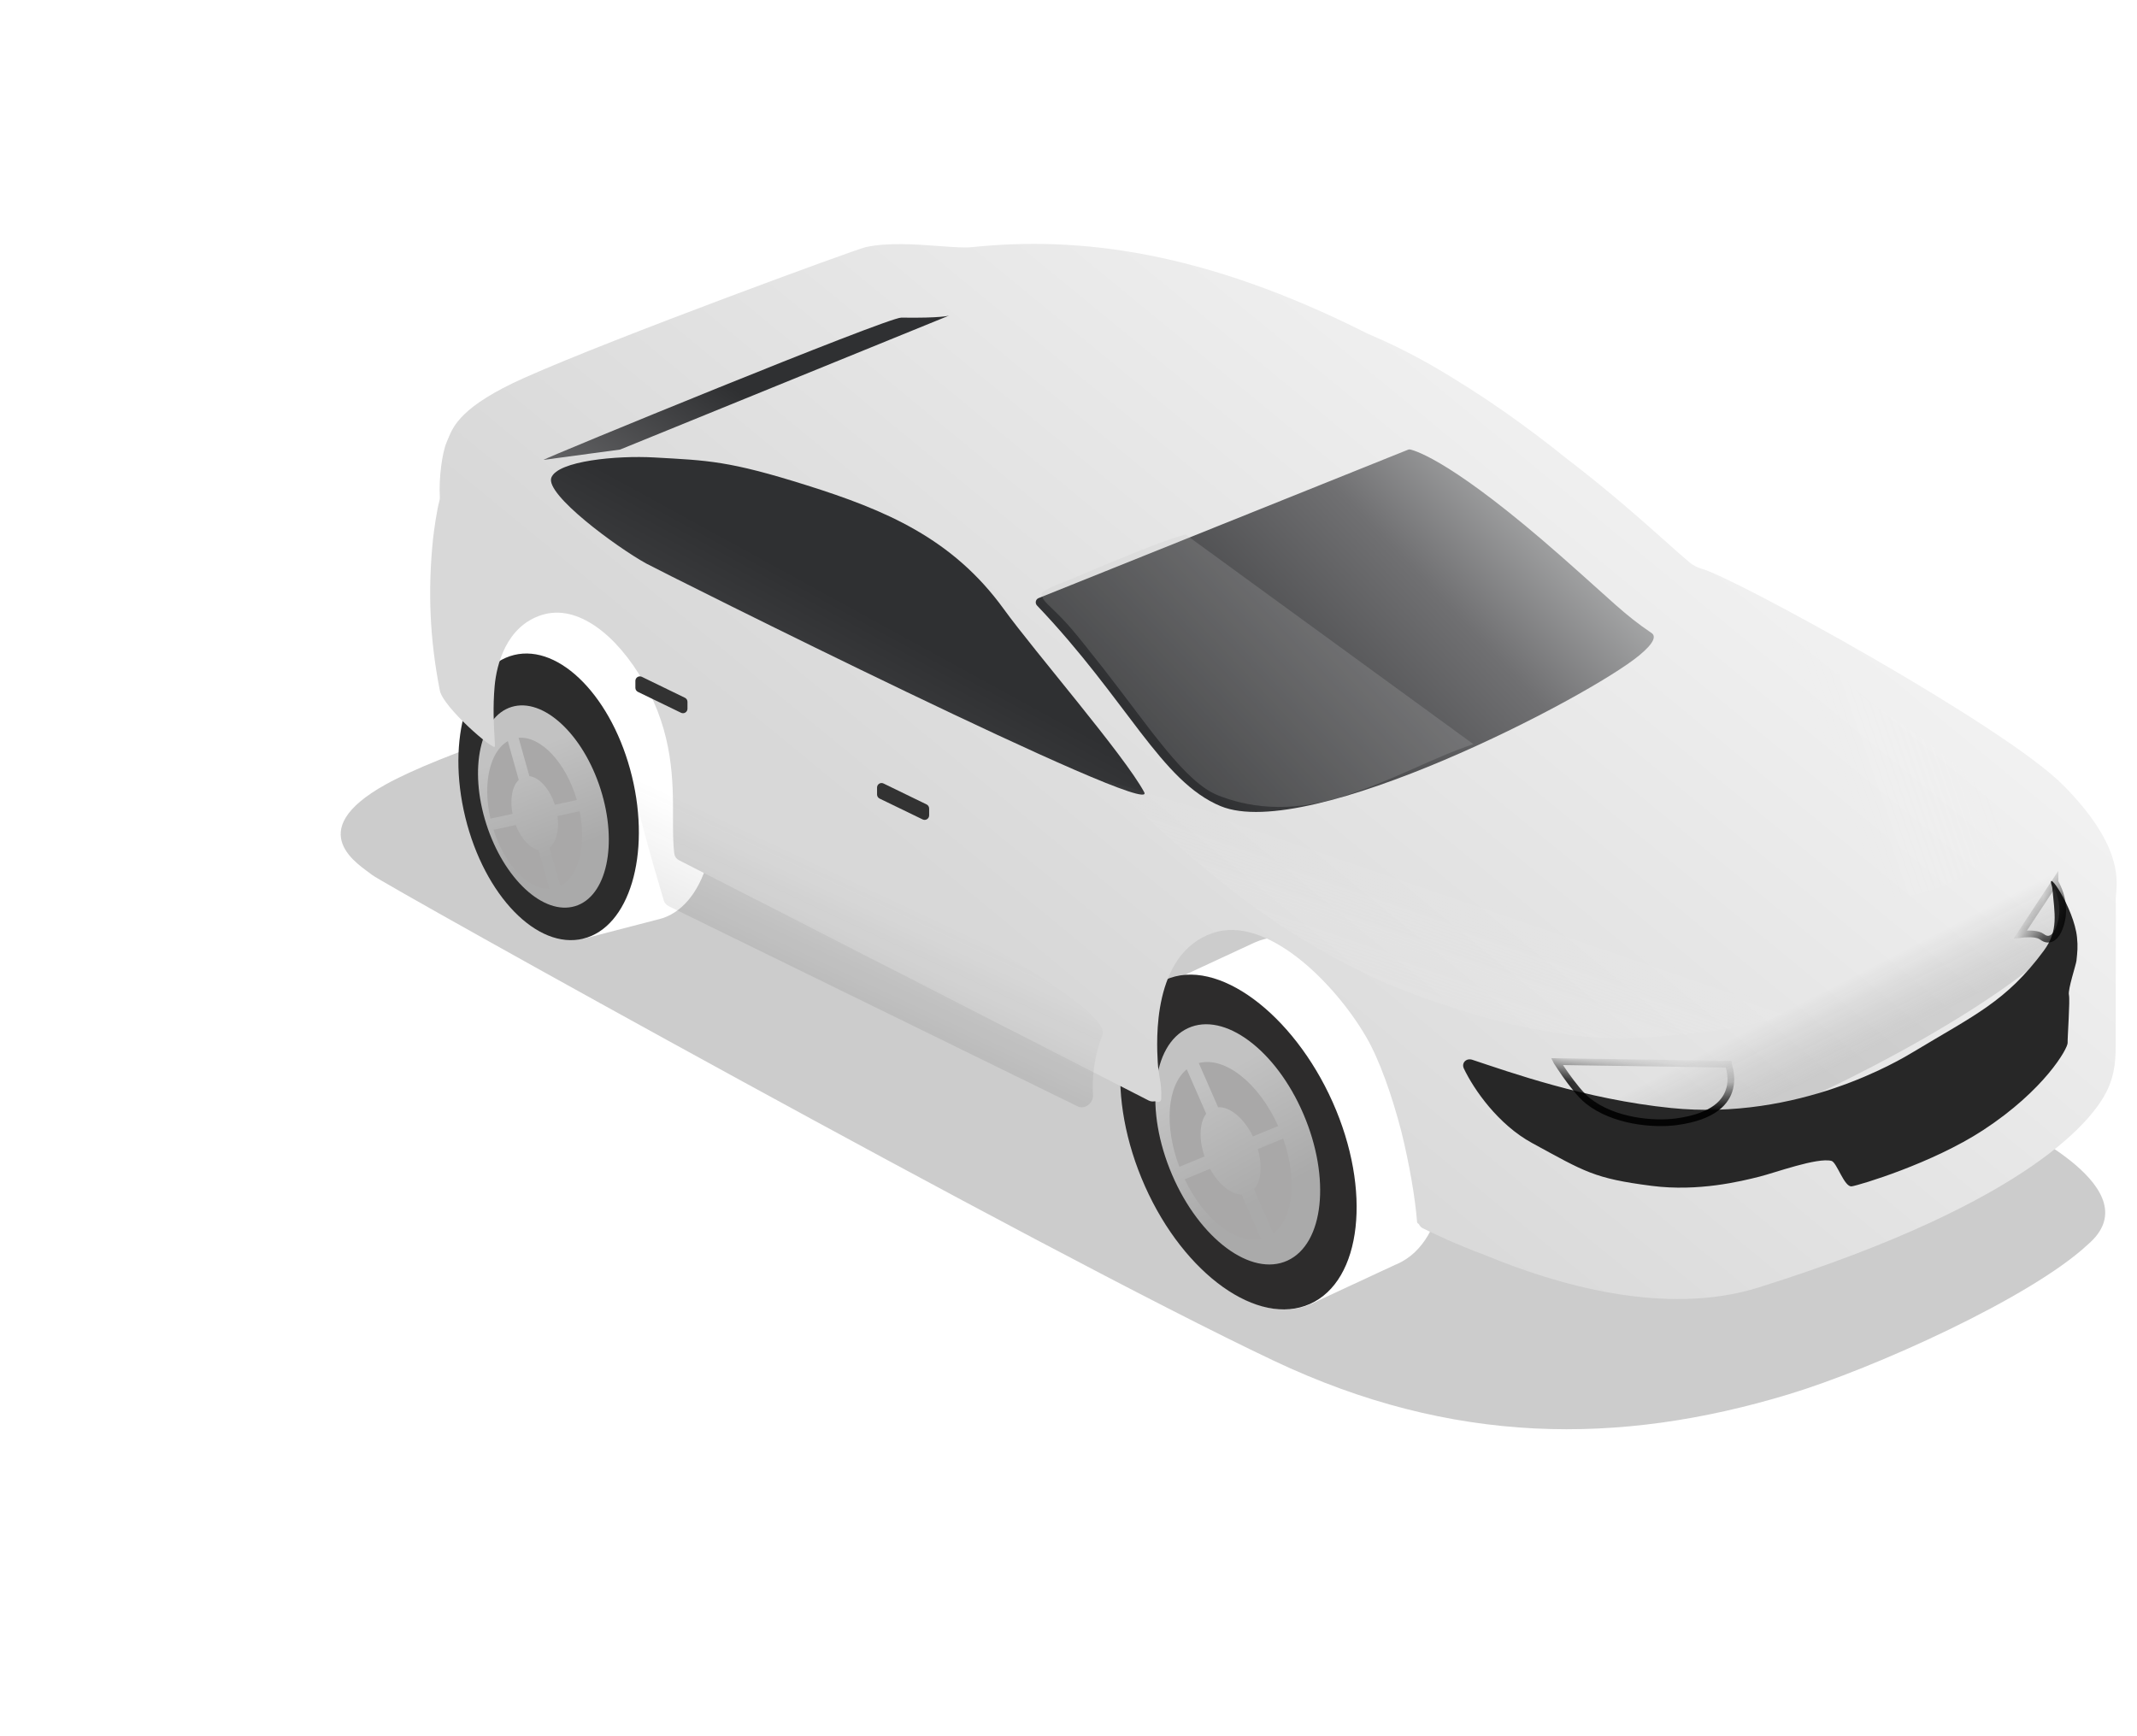 <svg width="80" height="65" viewBox="0 0 80 65" fill="none" xmlns="http://www.w3.org/2000/svg">
<g filter="url(#filter0_f_219_969)">
<path d="M66.942 52.205C70.168 51.231 76.04 48.569 78.151 46.599C80.584 44.536 75.536 42.229 74.938 41.882C74.339 41.534 44.904 26.931 39.771 24.671C34.637 22.411 18.38 27.178 14.444 29.365C11.235 31.146 13.503 32.407 13.93 32.755C14.358 33.102 38.877 46.773 47.69 50.945C54.364 54.105 60.61 54.118 66.942 52.205Z" fill="black" fill-opacity="0.2"/>
</g>
<path fill-rule="evenodd" clip-rule="evenodd" d="M43.654 36.89L46.91 35.379L46.911 35.381C46.932 35.371 46.953 35.361 46.974 35.352C48.914 34.481 51.681 36.454 53.154 39.758C54.628 43.062 54.25 46.447 52.311 47.318C52.283 47.33 52.255 47.342 52.227 47.353L49.09 48.811L47.347 44.989C46.889 44.382 46.474 43.683 46.13 42.912C45.813 42.2 45.582 41.485 45.433 40.792L43.654 36.89Z" fill="white"/>
<ellipse cx="3.851" cy="6.543" rx="3.851" ry="6.543" transform="matrix(-0.912 0.409 0.408 0.914 47.26 35.282)" fill="white"/>
<g filter="url(#filter1_i_219_969)">
<ellipse cx="2.889" cy="4.907" rx="2.889" ry="4.907" transform="matrix(-0.912 0.409 0.408 0.914 46.938 37.174)" fill="url(#paint0_linear_219_969)"/>
</g>
<g filter="url(#filter2_di_219_969)">
<path fill-rule="evenodd" clip-rule="evenodd" d="M46.42 39.344C46.836 39.59 47.247 39.955 47.618 40.414L46.775 41.878C46.663 41.747 46.543 41.637 46.42 41.554L46.42 39.344ZM46.42 44.303C46.601 44.374 46.78 44.383 46.937 44.317L48.168 46.456C48.104 46.499 48.037 46.536 47.966 46.567C47.502 46.776 46.961 46.723 46.42 46.462L46.42 44.303ZM46.251 46.374L46.251 44.219C46.106 44.132 45.964 44.008 45.833 43.855L45.007 45.289C45.392 45.761 45.82 46.132 46.251 46.374ZM46.251 41.457L46.251 39.251C45.689 38.964 45.124 38.898 44.642 39.115C44.508 39.175 44.385 39.255 44.275 39.352L45.517 41.511C45.559 41.474 45.607 41.443 45.659 41.42C45.837 41.34 46.044 41.359 46.251 41.457ZM44.115 43.824C44.335 44.316 44.601 44.762 44.895 45.146L45.72 43.712C45.621 43.574 45.53 43.418 45.454 43.247C45.445 43.227 45.436 43.206 45.427 43.185L44.007 43.567C44.041 43.653 44.077 43.738 44.115 43.824ZM46.888 42.022L47.73 40.558C48.017 40.937 48.278 41.375 48.493 41.858C48.537 41.956 48.578 42.054 48.617 42.153L47.177 42.54C47.169 42.521 47.161 42.503 47.153 42.485C47.077 42.315 46.987 42.159 46.888 42.022ZM43.946 43.408C43.69 42.72 43.562 42.037 43.556 41.422L45.24 42.398C45.25 42.596 45.292 42.81 45.367 43.026L43.946 43.408ZM47.238 42.698C47.327 42.955 47.37 43.208 47.37 43.437L49.052 44.41C49.066 43.768 48.944 43.044 48.677 42.311L47.238 42.698ZM49.043 44.601L47.359 43.626C47.329 43.885 47.235 44.099 47.081 44.229L48.304 46.355C48.742 45.989 48.993 45.361 49.043 44.601ZM43.558 41.228L45.239 42.202C45.251 41.983 45.306 41.791 45.4 41.647L44.15 39.475C43.783 39.878 43.581 40.498 43.558 41.228Z" fill="#4C4C4C"/>
</g>
<path fill-rule="evenodd" clip-rule="evenodd" d="M43.656 36.822L46.912 35.312L46.913 35.312C46.933 35.303 46.953 35.293 46.974 35.284C48.913 34.413 51.68 36.386 53.154 39.69C54.628 42.995 54.25 46.379 52.31 47.25C52.289 47.26 52.268 47.269 52.247 47.277L49.092 48.743L47.353 44.93C46.893 44.321 46.476 43.619 46.13 42.844C45.811 42.129 45.579 41.41 45.43 40.714L43.656 36.822Z" fill="white"/>
<path d="M42.865 44.414C44.337 47.716 47.103 49.687 49.043 48.816C50.983 47.945 51.361 44.563 49.889 41.261C48.416 37.959 45.567 35.811 43.627 36.682C41.688 37.552 41.392 41.113 42.865 44.414Z" fill="#2D2C2C"/>
<g filter="url(#filter3_i_219_969)">
<ellipse cx="2.707" cy="4.733" rx="2.707" ry="4.733" transform="matrix(-0.908 0.42 0.394 0.919 46.929 37.356)" fill="url(#paint1_linear_219_969)"/>
</g>
<g filter="url(#filter4_di_219_969)">
<path fill-rule="evenodd" clip-rule="evenodd" d="M44.618 43.9C45.337 45.41 46.54 46.341 47.477 46.138L46.749 44.474C46.348 44.463 45.885 44.089 45.566 43.508L44.618 43.9ZM44.418 43.433C43.837 41.902 43.961 40.389 44.695 39.782L45.423 41.446C45.17 41.778 45.14 42.401 45.361 43.044L44.418 43.433ZM47.172 42.296C46.841 41.613 46.309 41.176 45.868 41.202L45.145 39.549C46.116 39.292 47.393 40.29 48.117 41.906L47.172 42.296ZM47.355 42.769L48.305 42.377C48.839 43.89 48.685 45.36 47.936 45.926L47.213 44.274C47.479 43.977 47.536 43.391 47.355 42.769Z" fill="#A9A8A8"/>
</g>
<path fill-rule="evenodd" clip-rule="evenodd" d="M19.187 24.58L22.057 23.838L22.057 23.84C22.076 23.835 22.094 23.83 22.113 23.825C23.817 23.407 25.772 25.422 26.478 28.325C27.185 31.229 26.375 33.922 24.671 34.341C24.646 34.347 24.622 34.352 24.597 34.357L21.833 35.074L20.985 31.712C20.703 31.15 20.47 30.52 20.305 29.841C20.152 29.215 20.07 28.599 20.053 28.013L19.187 24.58Z" fill="white"/>
<ellipse cx="3.181" cy="5.403" rx="3.181" ry="5.403" transform="matrix(-0.97 0.238 0.237 0.972 22.352 23.811)" fill="white"/>
<g filter="url(#filter5_i_219_969)">
<ellipse cx="2.386" cy="4.052" rx="2.386" ry="4.052" transform="matrix(-0.97 0.238 0.237 0.972 21.811 25.3)" fill="url(#paint2_linear_219_969)"/>
</g>
<g filter="url(#filter6_di_219_969)">
<path fill-rule="evenodd" clip-rule="evenodd" d="M21.066 26.984C21.368 27.246 21.648 27.604 21.881 28.033L20.979 29.098C20.907 28.974 20.826 28.867 20.738 28.781L21.066 26.984ZM20.33 31.014C20.467 31.099 20.611 31.133 20.748 31.102L21.43 33.023C21.372 33.048 21.312 33.068 21.25 33.083C20.842 33.183 20.411 33.06 20.009 32.767L20.33 31.014ZM19.885 32.67L20.205 30.92C20.101 30.828 20.003 30.707 19.92 30.563L19.037 31.604C19.279 32.045 19.571 32.409 19.885 32.67ZM20.615 28.677L20.943 26.884C20.529 26.567 20.081 26.43 19.657 26.534C19.539 26.563 19.427 26.61 19.323 26.672L20.011 28.611C20.051 28.587 20.094 28.57 20.139 28.558C20.296 28.52 20.461 28.566 20.615 28.677ZM18.53 30.281C18.635 30.714 18.785 31.115 18.967 31.471L19.849 30.43C19.789 30.303 19.738 30.163 19.702 30.012C19.697 29.994 19.693 29.976 19.689 29.957L18.48 30.056C18.495 30.131 18.511 30.206 18.53 30.281ZM21.049 29.231L21.951 28.166C22.128 28.517 22.274 28.911 22.378 29.336C22.399 29.422 22.418 29.508 22.434 29.594L21.206 29.694C21.203 29.678 21.199 29.662 21.195 29.646C21.159 29.497 21.109 29.357 21.049 29.231ZM18.454 29.918C18.348 29.321 18.346 28.748 18.432 28.248L19.654 29.291C19.633 29.453 19.636 29.633 19.664 29.82L18.454 29.918ZM21.232 29.832C21.267 30.054 21.264 30.266 21.23 30.452L22.452 31.494C22.559 30.974 22.568 30.367 22.46 29.732L21.232 29.832ZM22.417 31.647L21.194 30.604C21.13 30.81 21.022 30.97 20.878 31.052L21.556 32.961C21.965 32.729 22.263 32.257 22.417 31.647ZM18.462 28.091L19.683 29.132C19.725 28.955 19.798 28.807 19.896 28.704L19.204 26.753C18.845 27.026 18.589 27.501 18.462 28.091Z" fill="#4C4C4C"/>
</g>
<path fill-rule="evenodd" clip-rule="evenodd" d="M20.976 31.79C20.693 31.227 20.459 30.596 20.294 29.916C20.141 29.288 20.059 28.671 20.042 28.084L19.178 24.657L22.047 23.914L22.047 23.915C22.065 23.91 22.083 23.905 22.101 23.9C23.806 23.482 25.761 25.497 26.467 28.4C27.174 31.304 26.364 33.997 24.66 34.416C24.647 34.419 24.634 34.422 24.62 34.425L21.823 35.15L20.976 31.79Z" fill="white"/>
<ellipse cx="3.216" cy="5.463" rx="3.216" ry="5.463" transform="matrix(-0.97 0.238 0.237 0.972 22.363 23.756)" fill="#2C2C2C"/>
<g filter="url(#filter7_i_219_969)">
<g filter="url(#filter8_i_219_969)">
<ellipse cx="2.238" cy="3.913" rx="2.238" ry="3.913" transform="matrix(-0.956 0.291 0.304 0.953 21.293 25.814)" fill="url(#paint3_linear_219_969)"/>
</g>
<g filter="url(#filter9_di_219_969)">
<path fill-rule="evenodd" clip-rule="evenodd" d="M18.742 30.816C19.161 32.129 20.04 33.047 20.834 33.023L20.427 31.574C20.102 31.503 19.769 31.142 19.575 30.637L18.742 30.816ZM18.628 30.398C18.328 29.082 18.605 27.882 19.28 27.496L19.687 28.946C19.444 29.18 19.348 29.674 19.455 30.22L18.628 30.398ZM21.04 29.879C20.845 29.279 20.455 28.849 20.086 28.808L19.682 27.371C20.515 27.303 21.454 28.293 21.863 29.702L21.04 29.879ZM21.137 30.3L21.967 30.122C22.227 31.416 21.927 32.573 21.243 32.919L20.839 31.483C21.094 31.285 21.21 30.825 21.137 30.3Z" fill="#A9A8A8"/>
</g>
</g>
<g filter="url(#filter10_ii_219_969)">
<path fill-rule="evenodd" clip-rule="evenodd" d="M62.019 22.96C62.049 22.986 62.082 23.009 62.116 23.029C62.237 23.099 62.346 23.148 62.442 23.174C63.651 23.497 73.779 29.052 75.987 31.285C78.135 33.457 78.016 34.756 77.961 35.359C77.953 35.446 77.946 35.518 77.948 35.577C77.956 35.869 77.954 36.457 77.951 37.205C77.95 37.645 77.948 38.141 77.948 38.665L77.948 40.445C77.944 40.578 77.944 40.713 77.945 40.852C77.948 41.44 77.95 42.079 77.59 42.78C77.145 43.643 75 46.81 64.588 50.081C61.061 51.19 56.964 49.96 54.348 48.877C53.253 48.469 52.424 48.075 52.015 47.871C51.952 47.84 51.903 47.791 51.872 47.732C51.864 47.716 51.85 47.701 51.834 47.693V47.693C51.809 47.68 51.795 47.657 51.793 47.63C51.723 46.741 51.512 45.49 51.203 44.239C50.852 42.894 50.388 41.561 49.88 40.692C48.684 38.647 46.139 36.125 44.138 36.816C41.867 37.6 42.041 40.867 42.085 41.647C42.098 41.876 42.124 42.029 42.15 42.18L42.15 42.18C42.18 42.352 42.21 42.521 42.218 42.798C42.218 42.811 42.218 42.825 42.217 42.838C42.216 42.85 42.215 42.863 42.215 42.876C42.216 42.922 42.216 42.972 42.215 43.028C42.213 43.113 42.122 43.166 42.046 43.127V43.127C42.018 43.112 41.985 43.111 41.954 43.116C41.886 43.128 41.813 43.119 41.744 43.084L24.163 34.089C24.069 34.041 24.003 33.953 23.989 33.849C23.937 33.463 23.938 33.014 23.939 32.513V32.513V32.513C23.943 31.13 23.947 29.352 22.844 27.421C21.835 25.655 20.365 24.487 19.031 24.906C17.697 25.324 17.334 26.761 17.262 27.562C17.19 28.348 17.233 29.069 17.257 29.487V29.487C17.267 29.656 17.274 29.775 17.27 29.83C17.254 30.02 15.333 28.367 15.21 27.737C14.834 25.82 14.755 24.025 14.953 22.079C14.985 21.761 15.102 20.957 15.192 20.641C15.205 20.593 15.213 20.544 15.21 20.494C15.169 19.826 15.286 18.845 15.469 18.429C15.485 18.392 15.501 18.353 15.518 18.312C15.713 17.832 16.018 17.082 18.369 16.031C21.707 14.538 30.796 11.214 31.148 11.137C31.979 10.953 33.043 11.032 33.904 11.096C34.41 11.133 34.846 11.166 35.124 11.137C39.137 10.719 43.788 11.273 49.926 14.368C50.749 14.717 51.563 15.116 52.351 15.571C54.32 16.708 55.978 17.915 57.357 19.025C58.961 20.251 60.198 21.353 61.086 22.144L61.086 22.144C61.457 22.475 61.768 22.752 62.019 22.96Z" fill="url(#paint4_linear_219_969)"/>
</g>
<g filter="url(#filter11_ddi_219_969)">
<path d="M45.948 29.927C43.716 29.003 42.461 25.969 39.074 22.415C38.991 22.328 39.021 22.184 39.132 22.139L52.965 16.583C52.99 16.573 53.017 16.569 53.043 16.575C53.289 16.63 54.722 17.079 58.67 20.552C60.656 22.298 61.053 22.752 62.078 23.444C62.241 23.553 62.212 23.794 61.617 24.285C59.717 25.851 49.249 31.293 45.948 29.927Z" fill="url(#paint5_linear_219_969)"/>
</g>
<path d="M30.204 18.169C27.27 17.245 26.514 17.24 24.489 17.126C23.095 17.047 20.882 17.253 20.64 17.881C20.399 18.509 23.078 20.48 24.187 21.094C24.729 21.393 43.429 30.765 42.834 29.658C42.102 28.293 38.73 24.395 37.578 22.803C35.658 20.149 33.138 19.093 30.204 18.169Z" fill="url(#paint6_linear_219_969)"/>
<g filter="url(#filter12_di_219_969)">
<path d="M23.553 16.321L35.864 11.307C35.864 11.307 35.588 11.404 34.078 11.382C33.551 11.374 20.774 16.626 20.68 16.709L23.553 16.321Z" fill="url(#paint7_linear_219_969)"/>
</g>
<g filter="url(#filter13_f_219_969)">
<path d="M51.605 36.688C46.877 34.491 44.22 31.732 41.372 29.21C49.854 31.725 67.607 37.229 67.329 37.587C66.981 38.035 65.706 38.566 61.469 38.851C57.298 39.133 52.146 36.94 51.605 36.688Z" fill="url(#paint8_linear_219_969)" fill-opacity="0.21"/>
</g>
<g filter="url(#filter14_f_219_969)">
<path d="M69.862 26.197C69.593 25.976 66.217 22.478 63.69 20.736C65.779 24.813 70.542 33.675 70.985 33.631C71.539 33.576 74.072 33.101 74.818 31.377C75.553 29.68 70.197 26.474 69.862 26.197Z" fill="url(#paint9_linear_219_969)" fill-opacity="0.13"/>
</g>
<g filter="url(#filter15_di_219_969)">
<path d="M34.783 30.101C34.783 30.037 34.746 29.977 34.688 29.949L33.075 29.165C32.963 29.11 32.833 29.192 32.833 29.317L32.833 29.577C32.833 29.642 32.87 29.701 32.929 29.73L34.541 30.511C34.653 30.565 34.783 30.483 34.783 30.359L34.783 30.101Z" fill="#323232"/>
</g>
<g filter="url(#filter16_di_219_969)">
<path d="M25.736 26.108C25.736 26.043 25.699 25.984 25.641 25.956L24.028 25.172C23.916 25.117 23.786 25.199 23.786 25.323L23.786 25.584C23.786 25.649 23.823 25.708 23.882 25.736L25.494 26.517C25.606 26.572 25.736 26.49 25.736 26.366L25.736 26.108Z" fill="#323232"/>
</g>
<g filter="url(#filter17_f_219_969)">
<path d="M40.346 41.421L25.024 33.92C24.94 33.879 24.877 33.804 24.85 33.715C24.438 32.341 23.687 29.715 23.671 29.16C23.651 28.443 41.908 37.129 41.269 38.752C40.939 39.59 40.881 40.406 40.916 41.004C40.934 41.296 40.609 41.55 40.346 41.421Z" fill="url(#paint10_linear_219_969)" fill-opacity="0.12"/>
</g>
<path d="M55.156 27.859L44.38 20.008C43.146 20.342 40.338 21.599 39.803 21.8C39.109 22.061 38.994 22.206 38.994 22.206C38.994 22.416 39.101 22.507 39.437 22.834C39.92 23.303 40.124 23.519 41.32 25.046C43.041 27.244 44.351 29.289 45.607 29.78C46.606 30.171 48.165 30.512 50.383 29.78C52.365 29.126 53.586 28.387 55.156 27.859Z" fill="#C4C4C4" fill-opacity="0.2"/>
<g opacity="0.17" filter="url(#filter18_f_219_969)">
<path d="M74.265 34.08C71.329 36.404 64.797 39.725 61.881 40.231" stroke="url(#paint11_linear_219_969)" stroke-width="5.572" stroke-linecap="round" stroke-linejoin="round"/>
</g>
<g filter="url(#filter19_ddii_219_969)">
<path d="M76.507 34.927C77.073 34.163 76.916 33.551 76.832 32.59C76.83 32.564 76.824 32.536 76.816 32.511C76.571 31.753 77.642 33.328 77.754 34.418C77.791 34.778 77.768 34.961 77.734 35.294C77.718 35.446 77.405 36.376 77.452 36.577C77.498 36.778 77.396 38.162 77.403 38.371C77.41 38.58 76.537 40.136 74.243 41.637C72.337 42.884 69.601 43.702 69.321 43.743C69.04 43.783 68.765 42.842 68.562 42.79C68.029 42.654 66.455 43.232 65.867 43.38C65.181 43.552 63.581 43.95 61.833 43.725C59.67 43.447 59.339 43.202 57.351 42.119C56.091 41.432 55.18 40.128 54.802 39.335C54.699 39.121 54.892 38.93 55.118 39.005C56.497 39.461 59.342 40.481 62.554 40.81C67.327 41.299 71.097 39.031 71.637 38.705C73.908 37.334 75.1 36.827 76.507 34.927Z" fill="#272727"/>
</g>
<mask id="mask0_219_969" style="mask-type:alpha" maskUnits="userSpaceOnUse" x="54" y="32" width="25" height="12">
<path d="M76.507 34.918C76.955 34.311 76.981 33.605 76.87 32.985C76.81 32.647 77.14 32.461 77.315 32.756C77.749 33.486 77.934 34.108 77.986 34.45C78.024 34.811 78.015 35.04 77.981 35.373C77.966 35.526 77.406 36.366 77.453 36.567C77.5 36.768 77.398 38.152 77.406 38.361C77.413 38.57 76.541 40.127 74.248 41.629C72.343 42.877 69.607 43.697 69.327 43.738C69.046 43.778 68.771 42.837 68.567 42.785C68.034 42.65 66.46 43.229 65.873 43.377C65.187 43.55 63.588 43.949 61.839 43.725C59.676 43.449 59.345 43.203 57.356 42.121C56.096 41.436 55.184 40.132 54.805 39.34C54.702 39.125 54.895 38.934 55.121 39.009C56.501 39.465 59.346 40.482 62.558 40.809C67.332 41.296 71.1 39.025 71.64 38.698C73.909 37.326 75.102 36.818 76.507 34.918Z" fill="#999999"/>
</mask>
<g mask="url(#mask0_219_969)">
<g filter="url(#filter20_d_219_969)">
<path d="M58.193 39.64L64.616 39.737C64.616 39.738 64.617 39.739 64.617 39.741C64.635 39.792 64.657 39.867 64.676 39.958C64.714 40.141 64.734 40.385 64.671 40.637C64.609 40.886 64.465 41.149 64.164 41.375C63.861 41.602 63.392 41.796 62.675 41.892C62.249 41.949 61.66 41.947 61.055 41.832C60.449 41.717 59.837 41.491 59.356 41.107C59.096 40.9 58.776 40.49 58.516 40.121C58.388 39.938 58.276 39.769 58.197 39.646C58.196 39.644 58.194 39.642 58.193 39.64Z" stroke="black" stroke-opacity="0.9" stroke-width="0.251"/>
</g>
<g filter="url(#filter21_d_219_969)">
<path d="M76.844 32.917C76.844 32.918 76.845 32.919 76.846 32.92C76.905 33.025 76.979 33.175 77.037 33.359C77.154 33.726 77.207 34.22 76.963 34.745C76.894 34.894 76.795 34.994 76.695 35.034C76.602 35.072 76.489 35.066 76.362 34.97C76.274 34.904 76.153 34.878 76.043 34.867C75.928 34.855 75.803 34.858 75.689 34.867C75.64 34.871 75.593 34.876 75.549 34.881L76.844 32.917Z" stroke="black" stroke-opacity="0.9" stroke-width="0.251"/>
</g>
</g>
<defs>
<filter id="filter0_f_219_969" x="12.018" y="23.341" width="67.527" height="30.901" filterUnits="userSpaceOnUse" color-interpolation-filters="sRGB">
<feFlood flood-opacity="0" result="BackgroundImageFix"/>
<feBlend mode="normal" in="SourceGraphic" in2="BackgroundImageFix" result="shape"/>
<feGaussianBlur stdDeviation="0.368" result="effect1_foregroundBlur_219_969"/>
</filter>
<filter id="filter1_i_219_969" x="42.996" y="38.203" width="6.614" height="9.277" filterUnits="userSpaceOnUse" color-interpolation-filters="sRGB">
<feFlood flood-opacity="0" result="BackgroundImageFix"/>
<feBlend mode="normal" in="SourceGraphic" in2="BackgroundImageFix" result="shape"/>
<feColorMatrix in="SourceAlpha" type="matrix" values="0 0 0 0 0 0 0 0 0 0 0 0 0 0 0 0 0 0 127 0" result="hardAlpha"/>
<feMorphology radius="0.084" operator="erode" in="SourceAlpha" result="effect1_innerShadow_219_969"/>
<feOffset/>
<feGaussianBlur stdDeviation="0.042"/>
<feComposite in2="hardAlpha" operator="arithmetic" k2="-1" k3="1"/>
<feColorMatrix type="matrix" values="0 0 0 0 0 0 0 0 0 0 0 0 0 0 0 0 0 0 0.25 0"/>
<feBlend mode="normal" in2="shape" result="effect1_innerShadow_219_969"/>
</filter>
<filter id="filter2_di_219_969" x="43.302" y="38.969" width="5.801" height="7.895" filterUnits="userSpaceOnUse" color-interpolation-filters="sRGB">
<feFlood flood-opacity="0" result="BackgroundImageFix"/>
<feColorMatrix in="SourceAlpha" type="matrix" values="0 0 0 0 0 0 0 0 0 0 0 0 0 0 0 0 0 0 127 0" result="hardAlpha"/>
<feOffset dy="0.034"/>
<feGaussianBlur stdDeviation="0.025"/>
<feColorMatrix type="matrix" values="0 0 0 0 1 0 0 0 0 1 0 0 0 0 1 0 0 0 0.41 0"/>
<feBlend mode="normal" in2="BackgroundImageFix" result="effect1_dropShadow_219_969"/>
<feBlend mode="normal" in="SourceGraphic" in2="effect1_dropShadow_219_969" result="shape"/>
<feColorMatrix in="SourceAlpha" type="matrix" values="0 0 0 0 0 0 0 0 0 0 0 0 0 0 0 0 0 0 127 0" result="hardAlpha"/>
<feOffset dx="-0.253" dy="0.169"/>
<feGaussianBlur stdDeviation="0.127"/>
<feComposite in2="hardAlpha" operator="arithmetic" k2="-1" k3="1"/>
<feColorMatrix type="matrix" values="0 0 0 0 0 0 0 0 0 0 0 0 0 0 0 0 0 0 0.25 0"/>
<feBlend mode="normal" in2="shape" result="effect2_innerShadow_219_969"/>
</filter>
<filter id="filter3_i_219_969" x="43.251" y="38.345" width="6.173" height="8.992" filterUnits="userSpaceOnUse" color-interpolation-filters="sRGB">
<feFlood flood-opacity="0" result="BackgroundImageFix"/>
<feBlend mode="normal" in="SourceGraphic" in2="BackgroundImageFix" result="shape"/>
<feColorMatrix in="SourceAlpha" type="matrix" values="0 0 0 0 0 0 0 0 0 0 0 0 0 0 0 0 0 0 127 0" result="hardAlpha"/>
<feMorphology radius="0.209" operator="erode" in="SourceAlpha" result="effect1_innerShadow_219_969"/>
<feOffset/>
<feGaussianBlur stdDeviation="0.105"/>
<feComposite in2="hardAlpha" operator="arithmetic" k2="-1" k3="1"/>
<feColorMatrix type="matrix" values="0 0 0 0 0 0 0 0 0 0 0 0 0 0 0 0 0 0 0.25 0"/>
<feBlend mode="normal" in2="shape" result="effect1_innerShadow_219_969"/>
</filter>
<filter id="filter4_di_219_969" x="43.784" y="39.491" width="4.927" height="6.853" filterUnits="userSpaceOnUse" color-interpolation-filters="sRGB">
<feFlood flood-opacity="0" result="BackgroundImageFix"/>
<feColorMatrix in="SourceAlpha" type="matrix" values="0 0 0 0 0 0 0 0 0 0 0 0 0 0 0 0 0 0 127 0" result="hardAlpha"/>
<feOffset dy="0.071"/>
<feGaussianBlur stdDeviation="0.045"/>
<feColorMatrix type="matrix" values="0 0 0 0 1 0 0 0 0 1 0 0 0 0 1 0 0 0 0.59 0"/>
<feBlend mode="normal" in2="BackgroundImageFix" result="effect1_dropShadow_219_969"/>
<feBlend mode="normal" in="SourceGraphic" in2="effect1_dropShadow_219_969" result="shape"/>
<feColorMatrix in="SourceAlpha" type="matrix" values="0 0 0 0 0 0 0 0 0 0 0 0 0 0 0 0 0 0 127 0" result="hardAlpha"/>
<feOffset dx="-0.268" dy="0.179"/>
<feGaussianBlur stdDeviation="0.134"/>
<feComposite in2="hardAlpha" operator="arithmetic" k2="-1" k3="1"/>
<feColorMatrix type="matrix" values="0 0 0 0 0 0 0 0 0 0 0 0 0 0 0 0 0 0 0.25 0"/>
<feBlend mode="normal" in2="shape" result="effect2_innerShadow_219_969"/>
</filter>
<filter id="filter5_i_219_969" x="17.947" y="25.827" width="5.013" height="7.963" filterUnits="userSpaceOnUse" color-interpolation-filters="sRGB">
<feFlood flood-opacity="0" result="BackgroundImageFix"/>
<feBlend mode="normal" in="SourceGraphic" in2="BackgroundImageFix" result="shape"/>
<feColorMatrix in="SourceAlpha" type="matrix" values="0 0 0 0 0 0 0 0 0 0 0 0 0 0 0 0 0 0 127 0" result="hardAlpha"/>
<feMorphology radius="0.07" operator="erode" in="SourceAlpha" result="effect1_innerShadow_219_969"/>
<feOffset/>
<feGaussianBlur stdDeviation="0.035"/>
<feComposite in2="hardAlpha" operator="arithmetic" k2="-1" k3="1"/>
<feColorMatrix type="matrix" values="0 0 0 0 0 0 0 0 0 0 0 0 0 0 0 0 0 0 0.25 0"/>
<feBlend mode="normal" in2="shape" result="effect1_innerShadow_219_969"/>
</filter>
<filter id="filter6_di_219_969" x="18.162" y="26.486" width="4.417" height="6.771" filterUnits="userSpaceOnUse" color-interpolation-filters="sRGB">
<feFlood flood-opacity="0" result="BackgroundImageFix"/>
<feColorMatrix in="SourceAlpha" type="matrix" values="0 0 0 0 0 0 0 0 0 0 0 0 0 0 0 0 0 0 127 0" result="hardAlpha"/>
<feOffset dy="0.028"/>
<feGaussianBlur stdDeviation="0.021"/>
<feColorMatrix type="matrix" values="0 0 0 0 1 0 0 0 0 1 0 0 0 0 1 0 0 0 0.41 0"/>
<feBlend mode="normal" in2="BackgroundImageFix" result="effect1_dropShadow_219_969"/>
<feBlend mode="normal" in="SourceGraphic" in2="effect1_dropShadow_219_969" result="shape"/>
<feColorMatrix in="SourceAlpha" type="matrix" values="0 0 0 0 0 0 0 0 0 0 0 0 0 0 0 0 0 0 127 0" result="hardAlpha"/>
<feOffset dx="-0.209" dy="0.139"/>
<feGaussianBlur stdDeviation="0.105"/>
<feComposite in2="hardAlpha" operator="arithmetic" k2="-1" k3="1"/>
<feColorMatrix type="matrix" values="0 0 0 0 0 0 0 0 0 0 0 0 0 0 0 0 0 0 0.25 0"/>
<feBlend mode="normal" in2="shape" result="effect2_innerShadow_219_969"/>
</filter>
<filter id="filter7_i_219_969" x="17.895" y="26.41" width="4.897" height="7.575" filterUnits="userSpaceOnUse" color-interpolation-filters="sRGB">
<feFlood flood-opacity="0" result="BackgroundImageFix"/>
<feBlend mode="normal" in="SourceGraphic" in2="BackgroundImageFix" result="shape"/>
<feColorMatrix in="SourceAlpha" type="matrix" values="0 0 0 0 0 0 0 0 0 0 0 0 0 0 0 0 0 0 127 0" result="hardAlpha"/>
<feMorphology radius="0.209" operator="erode" in="SourceAlpha" result="effect1_innerShadow_219_969"/>
<feOffset/>
<feGaussianBlur stdDeviation="0.105"/>
<feComposite in2="hardAlpha" operator="arithmetic" k2="-1" k3="1"/>
<feColorMatrix type="matrix" values="0 0 0 0 0 0 0 0 0 0 0 0 0 0 0 0 0 0 0.25 0"/>
<feBlend mode="normal" in2="shape" result="effect1_innerShadow_219_969"/>
</filter>
<filter id="filter8_i_219_969" x="17.895" y="26.41" width="4.897" height="7.575" filterUnits="userSpaceOnUse" color-interpolation-filters="sRGB">
<feFlood flood-opacity="0" result="BackgroundImageFix"/>
<feBlend mode="normal" in="SourceGraphic" in2="BackgroundImageFix" result="shape"/>
<feColorMatrix in="SourceAlpha" type="matrix" values="0 0 0 0 0 0 0 0 0 0 0 0 0 0 0 0 0 0 127 0" result="hardAlpha"/>
<feMorphology radius="0.063" operator="erode" in="SourceAlpha" result="effect1_innerShadow_219_969"/>
<feOffset/>
<feGaussianBlur stdDeviation="0.031"/>
<feComposite in2="hardAlpha" operator="arithmetic" k2="-1" k3="1"/>
<feColorMatrix type="matrix" values="0 0 0 0 0 0 0 0 0 0 0 0 0 0 0 0 0 0 0.25 0"/>
<feBlend mode="normal" in2="shape" result="effect1_innerShadow_219_969"/>
</filter>
<filter id="filter9_di_219_969" x="18.24" y="27.35" width="3.909" height="5.852" filterUnits="userSpaceOnUse" color-interpolation-filters="sRGB">
<feFlood flood-opacity="0" result="BackgroundImageFix"/>
<feColorMatrix in="SourceAlpha" type="matrix" values="0 0 0 0 0 0 0 0 0 0 0 0 0 0 0 0 0 0 127 0" result="hardAlpha"/>
<feOffset dy="0.071"/>
<feGaussianBlur stdDeviation="0.045"/>
<feColorMatrix type="matrix" values="0 0 0 0 1 0 0 0 0 1 0 0 0 0 1 0 0 0 0.59 0"/>
<feBlend mode="normal" in2="BackgroundImageFix" result="effect1_dropShadow_219_969"/>
<feBlend mode="normal" in="SourceGraphic" in2="effect1_dropShadow_219_969" result="shape"/>
<feColorMatrix in="SourceAlpha" type="matrix" values="0 0 0 0 0 0 0 0 0 0 0 0 0 0 0 0 0 0 127 0" result="hardAlpha"/>
<feOffset dx="-0.268" dy="0.179"/>
<feGaussianBlur stdDeviation="0.134"/>
<feComposite in2="hardAlpha" operator="arithmetic" k2="-1" k3="1"/>
<feColorMatrix type="matrix" values="0 0 0 0 0 0 0 0 0 0 0 0 0 0 0 0 0 0 0.25 0"/>
<feBlend mode="normal" in2="shape" result="effect2_innerShadow_219_969"/>
</filter>
<filter id="filter10_ii_219_969" x="14.848" y="9.34" width="64.392" height="41.177" filterUnits="userSpaceOnUse" color-interpolation-filters="sRGB">
<feFlood flood-opacity="0" result="BackgroundImageFix"/>
<feBlend mode="normal" in="SourceGraphic" in2="BackgroundImageFix" result="shape"/>
<feColorMatrix in="SourceAlpha" type="matrix" values="0 0 0 0 0 0 0 0 0 0 0 0 0 0 0 0 0 0 127 0" result="hardAlpha"/>
<feOffset dx="1.256" dy="-1.675"/>
<feGaussianBlur stdDeviation="5.025"/>
<feComposite in2="hardAlpha" operator="arithmetic" k2="-1" k3="1"/>
<feColorMatrix type="matrix" values="0 0 0 0 0 0 0 0 0 0 0 0 0 0 0 0 0 0 0.07 0"/>
<feBlend mode="normal" in2="shape" result="effect1_innerShadow_219_969"/>
<feColorMatrix in="SourceAlpha" type="matrix" values="0 0 0 0 0 0 0 0 0 0 0 0 0 0 0 0 0 0 127 0" result="hardAlpha"/>
<feOffset dy="-0.209"/>
<feGaussianBlur stdDeviation="0.419"/>
<feComposite in2="hardAlpha" operator="arithmetic" k2="-1" k3="1"/>
<feColorMatrix type="matrix" values="0 0 0 0 0 0 0 0 0 0 0 0 0 0 0 0 0 0 0.09 0"/>
<feBlend mode="normal" in2="effect1_innerShadow_219_969" result="effect2_innerShadow_219_969"/>
</filter>
<filter id="filter11_ddi_219_969" x="38.689" y="16.319" width="23.643" height="14.079" filterUnits="userSpaceOnUse" color-interpolation-filters="sRGB">
<feFlood flood-opacity="0" result="BackgroundImageFix"/>
<feColorMatrix in="SourceAlpha" type="matrix" values="0 0 0 0 0 0 0 0 0 0 0 0 0 0 0 0 0 0 127 0" result="hardAlpha"/>
<feOffset dx="-0.169" dy="0.084"/>
<feGaussianBlur stdDeviation="0.084"/>
<feColorMatrix type="matrix" values="0 0 0 0 1 0 0 0 0 1 0 0 0 0 1 0 0 0 0.28 0"/>
<feBlend mode="normal" in2="BackgroundImageFix" result="effect1_dropShadow_219_969"/>
<feColorMatrix in="SourceAlpha" type="matrix" values="0 0 0 0 0 0 0 0 0 0 0 0 0 0 0 0 0 0 127 0" result="hardAlpha"/>
<feOffset dy="-0.084"/>
<feGaussianBlur stdDeviation="0.084"/>
<feColorMatrix type="matrix" values="0 0 0 0 1 0 0 0 0 1 0 0 0 0 1 0 0 0 0.56 0"/>
<feBlend mode="normal" in2="effect1_dropShadow_219_969" result="effect2_dropShadow_219_969"/>
<feBlend mode="normal" in="SourceGraphic" in2="effect2_dropShadow_219_969" result="shape"/>
<feColorMatrix in="SourceAlpha" type="matrix" values="0 0 0 0 0 0 0 0 0 0 0 0 0 0 0 0 0 0 127 0" result="hardAlpha"/>
<feOffset dx="-0.084" dy="0.253"/>
<feGaussianBlur stdDeviation="0.127"/>
<feComposite in2="hardAlpha" operator="arithmetic" k2="-1" k3="1"/>
<feColorMatrix type="matrix" values="0 0 0 0 0 0 0 0 0 0 0 0 0 0 0 0 0 0 0.75 0"/>
<feBlend mode="normal" in2="shape" result="effect3_innerShadow_219_969"/>
</filter>
<filter id="filter12_di_219_969" x="20.343" y="11.307" width="15.609" height="5.74" filterUnits="userSpaceOnUse" color-interpolation-filters="sRGB">
<feFlood flood-opacity="0" result="BackgroundImageFix"/>
<feColorMatrix in="SourceAlpha" type="matrix" values="0 0 0 0 0 0 0 0 0 0 0 0 0 0 0 0 0 0 127 0" result="hardAlpha"/>
<feOffset dy="0.087"/>
<feGaussianBlur stdDeviation="0.044"/>
<feColorMatrix type="matrix" values="0 0 0 0 0.925 0 0 0 0 0.925 0 0 0 0 0.925 0 0 0 0.37 0"/>
<feBlend mode="normal" in2="BackgroundImageFix" result="effect1_dropShadow_219_969"/>
<feBlend mode="normal" in="SourceGraphic" in2="effect1_dropShadow_219_969" result="shape"/>
<feColorMatrix in="SourceAlpha" type="matrix" values="0 0 0 0 0 0 0 0 0 0 0 0 0 0 0 0 0 0 127 0" result="hardAlpha"/>
<feOffset dx="-0.338" dy="0.422"/>
<feGaussianBlur stdDeviation="0.169"/>
<feComposite in2="hardAlpha" operator="arithmetic" k2="-1" k3="1"/>
<feColorMatrix type="matrix" values="0 0 0 0 0 0 0 0 0 0 0 0 0 0 0 0 0 0 0.8 0"/>
<feBlend mode="normal" in2="shape" result="effect2_innerShadow_219_969"/>
</filter>
<filter id="filter13_f_219_969" x="39.008" y="26.846" width="30.688" height="14.394" filterUnits="userSpaceOnUse" color-interpolation-filters="sRGB">
<feFlood flood-opacity="0" result="BackgroundImageFix"/>
<feBlend mode="normal" in="SourceGraphic" in2="BackgroundImageFix" result="shape"/>
<feGaussianBlur stdDeviation="1.182" result="effect1_foregroundBlur_219_969"/>
</filter>
<filter id="filter14_f_219_969" x="62.17" y="19.217" width="14.238" height="15.934" filterUnits="userSpaceOnUse" color-interpolation-filters="sRGB">
<feFlood flood-opacity="0" result="BackgroundImageFix"/>
<feBlend mode="normal" in="SourceGraphic" in2="BackgroundImageFix" result="shape"/>
<feGaussianBlur stdDeviation="0.76" result="effect1_foregroundBlur_219_969"/>
</filter>
<filter id="filter15_di_219_969" x="32.791" y="29.064" width="2.034" height="1.673" filterUnits="userSpaceOnUse" color-interpolation-filters="sRGB">
<feFlood flood-opacity="0" result="BackgroundImageFix"/>
<feColorMatrix in="SourceAlpha" type="matrix" values="0 0 0 0 0 0 0 0 0 0 0 0 0 0 0 0 0 0 127 0" result="hardAlpha"/>
<feOffset dy="-0.042"/>
<feGaussianBlur stdDeviation="0.021"/>
<feColorMatrix type="matrix" values="0 0 0 0 0.788 0 0 0 0 0.788 0 0 0 0 0.788 0 0 0 0.19 0"/>
<feBlend mode="normal" in2="BackgroundImageFix" result="effect1_dropShadow_219_969"/>
<feBlend mode="normal" in="SourceGraphic" in2="effect1_dropShadow_219_969" result="shape"/>
<feColorMatrix in="SourceAlpha" type="matrix" values="0 0 0 0 0 0 0 0 0 0 0 0 0 0 0 0 0 0 127 0" result="hardAlpha"/>
<feOffset dy="0.209"/>
<feGaussianBlur stdDeviation="0.105"/>
<feComposite in2="hardAlpha" operator="arithmetic" k2="-1" k3="1"/>
<feColorMatrix type="matrix" values="0 0 0 0 0 0 0 0 0 0 0 0 0 0 0 0 0 0 0.74 0"/>
<feBlend mode="normal" in2="shape" result="effect2_innerShadow_219_969"/>
</filter>
<filter id="filter16_di_219_969" x="23.744" y="25.071" width="2.034" height="1.673" filterUnits="userSpaceOnUse" color-interpolation-filters="sRGB">
<feFlood flood-opacity="0" result="BackgroundImageFix"/>
<feColorMatrix in="SourceAlpha" type="matrix" values="0 0 0 0 0 0 0 0 0 0 0 0 0 0 0 0 0 0 127 0" result="hardAlpha"/>
<feOffset dy="-0.042"/>
<feGaussianBlur stdDeviation="0.021"/>
<feColorMatrix type="matrix" values="0 0 0 0 0.788 0 0 0 0 0.788 0 0 0 0 0.788 0 0 0 0.19 0"/>
<feBlend mode="normal" in2="BackgroundImageFix" result="effect1_dropShadow_219_969"/>
<feBlend mode="normal" in="SourceGraphic" in2="effect1_dropShadow_219_969" result="shape"/>
<feColorMatrix in="SourceAlpha" type="matrix" values="0 0 0 0 0 0 0 0 0 0 0 0 0 0 0 0 0 0 127 0" result="hardAlpha"/>
<feOffset dy="0.209"/>
<feGaussianBlur stdDeviation="0.105"/>
<feComposite in2="hardAlpha" operator="arithmetic" k2="-1" k3="1"/>
<feColorMatrix type="matrix" values="0 0 0 0 0 0 0 0 0 0 0 0 0 0 0 0 0 0 0.74 0"/>
<feBlend mode="normal" in2="shape" result="effect2_innerShadow_219_969"/>
</filter>
<filter id="filter17_f_219_969" x="23.165" y="28.612" width="18.627" height="13.351" filterUnits="userSpaceOnUse" color-interpolation-filters="sRGB">
<feFlood flood-opacity="0" result="BackgroundImageFix"/>
<feBlend mode="normal" in="SourceGraphic" in2="BackgroundImageFix" result="shape"/>
<feGaussianBlur stdDeviation="0.253" result="effect1_foregroundBlur_219_969"/>
</filter>
<filter id="filter18_f_219_969" x="58.249" y="30.45" width="19.645" height="13.412" filterUnits="userSpaceOnUse" color-interpolation-filters="sRGB">
<feFlood flood-opacity="0" result="BackgroundImageFix"/>
<feBlend mode="normal" in="SourceGraphic" in2="BackgroundImageFix" result="shape"/>
<feGaussianBlur stdDeviation="0.422" result="effect1_foregroundBlur_219_969"/>
</filter>
<filter id="filter19_ddii_219_969" x="54.668" y="32.154" width="23.209" height="12.362" filterUnits="userSpaceOnUse" color-interpolation-filters="sRGB">
<feFlood flood-opacity="0" result="BackgroundImageFix"/>
<feColorMatrix in="SourceAlpha" type="matrix" values="0 0 0 0 0 0 0 0 0 0 0 0 0 0 0 0 0 0 127 0" result="hardAlpha"/>
<feOffset dy="0.079"/>
<feGaussianBlur stdDeviation="0.053"/>
<feColorMatrix type="matrix" values="0 0 0 0 0 0 0 0 0 0 0 0 0 0 0 0 0 0 0.57 0"/>
<feBlend mode="normal" in2="BackgroundImageFix" result="effect1_dropShadow_219_969"/>
<feColorMatrix in="SourceAlpha" type="matrix" values="0 0 0 0 0 0 0 0 0 0 0 0 0 0 0 0 0 0 127 0" result="hardAlpha"/>
<feOffset dy="-0.053"/>
<feGaussianBlur stdDeviation="0.053"/>
<feColorMatrix type="matrix" values="0 0 0 0 0 0 0 0 0 0 0 0 0 0 0 0 0 0 1 0"/>
<feBlend mode="normal" in2="effect1_dropShadow_219_969" result="effect2_dropShadow_219_969"/>
<feBlend mode="normal" in="SourceGraphic" in2="effect2_dropShadow_219_969" result="shape"/>
<feColorMatrix in="SourceAlpha" type="matrix" values="0 0 0 0 0 0 0 0 0 0 0 0 0 0 0 0 0 0 127 0" result="hardAlpha"/>
<feOffset dy="0.724"/>
<feGaussianBlur stdDeviation="0.738"/>
<feComposite in2="hardAlpha" operator="arithmetic" k2="-1" k3="1"/>
<feColorMatrix type="matrix" values="0 0 0 0 0 0 0 0 0 0 0 0 0 0 0 0 0 0 1 0"/>
<feBlend mode="normal" in2="shape" result="effect3_innerShadow_219_969"/>
<feColorMatrix in="SourceAlpha" type="matrix" values="0 0 0 0 0 0 0 0 0 0 0 0 0 0 0 0 0 0 127 0" result="hardAlpha"/>
<feOffset dy="-0.079"/>
<feGaussianBlur stdDeviation="0.079"/>
<feComposite in2="hardAlpha" operator="arithmetic" k2="-1" k3="1"/>
<feColorMatrix type="matrix" values="0 0 0 0 0 0 0 0 0 0 0 0 0 0 0 0 0 0 1 0"/>
<feBlend mode="normal" in2="effect3_innerShadow_219_969" result="effect4_innerShadow_219_969"/>
</filter>
<filter id="filter20_d_219_969" x="57.944" y="39.511" width="7.081" height="2.752" filterUnits="userSpaceOnUse" color-interpolation-filters="sRGB">
<feFlood flood-opacity="0" result="BackgroundImageFix"/>
<feColorMatrix in="SourceAlpha" type="matrix" values="0 0 0 0 0 0 0 0 0 0 0 0 0 0 0 0 0 0 127 0" result="hardAlpha"/>
<feOffset dx="0.084" dy="0.104"/>
<feGaussianBlur stdDeviation="0.052"/>
<feColorMatrix type="matrix" values="0 0 0 0 1 0 0 0 0 1 0 0 0 0 1 0 0 0 0.24 0"/>
<feBlend mode="normal" in2="BackgroundImageFix" result="effect1_dropShadow_219_969"/>
<feBlend mode="normal" in="SourceGraphic" in2="effect1_dropShadow_219_969" result="shape"/>
</filter>
<filter id="filter21_d_219_969" x="75.268" y="32.687" width="2.182" height="2.703" filterUnits="userSpaceOnUse" color-interpolation-filters="sRGB">
<feFlood flood-opacity="0" result="BackgroundImageFix"/>
<feColorMatrix in="SourceAlpha" type="matrix" values="0 0 0 0 0 0 0 0 0 0 0 0 0 0 0 0 0 0 127 0" result="hardAlpha"/>
<feOffset dx="0.084" dy="0.104"/>
<feGaussianBlur stdDeviation="0.052"/>
<feColorMatrix type="matrix" values="0 0 0 0 1 0 0 0 0 1 0 0 0 0 1 0 0 0 0.24 0"/>
<feBlend mode="normal" in2="BackgroundImageFix" result="effect1_dropShadow_219_969"/>
<feBlend mode="normal" in="SourceGraphic" in2="effect1_dropShadow_219_969" result="shape"/>
</filter>
<linearGradient id="paint0_linear_219_969" x1="6.814" y1="7.486" x2="7.153" y2="2.439" gradientUnits="userSpaceOnUse">
<stop stop-color="#3F3F3F"/>
<stop offset="1" stop-color="#5C5C5C"/>
</linearGradient>
<linearGradient id="paint1_linear_219_969" x1="6.386" y1="7.22" x2="6.723" y2="2.354" gradientUnits="userSpaceOnUse">
<stop stop-color="#AAAAAA"/>
<stop offset="1" stop-color="#C2C2C2"/>
</linearGradient>
<linearGradient id="paint2_linear_219_969" x1="5.628" y1="6.182" x2="5.908" y2="2.014" gradientUnits="userSpaceOnUse">
<stop stop-color="#3F3F3F"/>
<stop offset="1" stop-color="#5C5C5C"/>
</linearGradient>
<linearGradient id="paint3_linear_219_969" x1="5.279" y1="5.969" x2="5.558" y2="1.946" gradientUnits="userSpaceOnUse">
<stop stop-color="#AAAAAA"/>
<stop offset="1" stop-color="#C2C2C2"/>
</linearGradient>
<linearGradient id="paint4_linear_219_969" x1="50.428" y1="48.665" x2="79.364" y2="13.405" gradientUnits="userSpaceOnUse">
<stop stop-color="#D8D8D8"/>
<stop offset="1" stop-color="white"/>
</linearGradient>
<linearGradient id="paint5_linear_219_969" x1="53.14" y1="4.61" x2="36.654" y2="20.207" gradientUnits="userSpaceOnUse">
<stop stop-color="#E8EAE9"/>
<stop offset="0.498" stop-color="#707072"/>
<stop offset="1" stop-color="#2F3032"/>
</linearGradient>
<linearGradient id="paint6_linear_219_969" x1="26.074" y1="56.863" x2="41.825" y2="28.079" gradientUnits="userSpaceOnUse">
<stop stop-color="#E8EAE9"/>
<stop offset="0.498" stop-color="#707072"/>
<stop offset="1" stop-color="#2F3032"/>
</linearGradient>
<linearGradient id="paint7_linear_219_969" x1="19.356" y1="27.114" x2="28.139" y2="14.262" gradientUnits="userSpaceOnUse">
<stop stop-color="#E8EAE9"/>
<stop offset="0.498" stop-color="#707072"/>
<stop offset="1" stop-color="#2F3032"/>
</linearGradient>
<linearGradient id="paint8_linear_219_969" x1="53.494" y1="39.436" x2="55.541" y2="33.455" gradientUnits="userSpaceOnUse">
<stop stop-color="#ECEAEA"/>
<stop offset="1" stop-color="white" stop-opacity="0"/>
</linearGradient>
<linearGradient id="paint9_linear_219_969" x1="76.744" y1="28.78" x2="69.023" y2="31.474" gradientUnits="userSpaceOnUse">
<stop stop-color="#ECEAEA"/>
<stop offset="1" stop-color="white" stop-opacity="0"/>
</linearGradient>
<linearGradient id="paint10_linear_219_969" x1="35.137" y1="40.461" x2="37.459" y2="35.52" gradientUnits="userSpaceOnUse">
<stop stop-color="#040404"/>
<stop offset="1" stop-color="#3C3C3C" stop-opacity="0"/>
</linearGradient>
<linearGradient id="paint11_linear_219_969" x1="68.263" y1="40.166" x2="66.883" y2="37.483" gradientUnits="userSpaceOnUse">
<stop stop-color="#4B4B4B"/>
<stop offset="0.899" stop-opacity="0"/>
</linearGradient>
</defs>
</svg>
